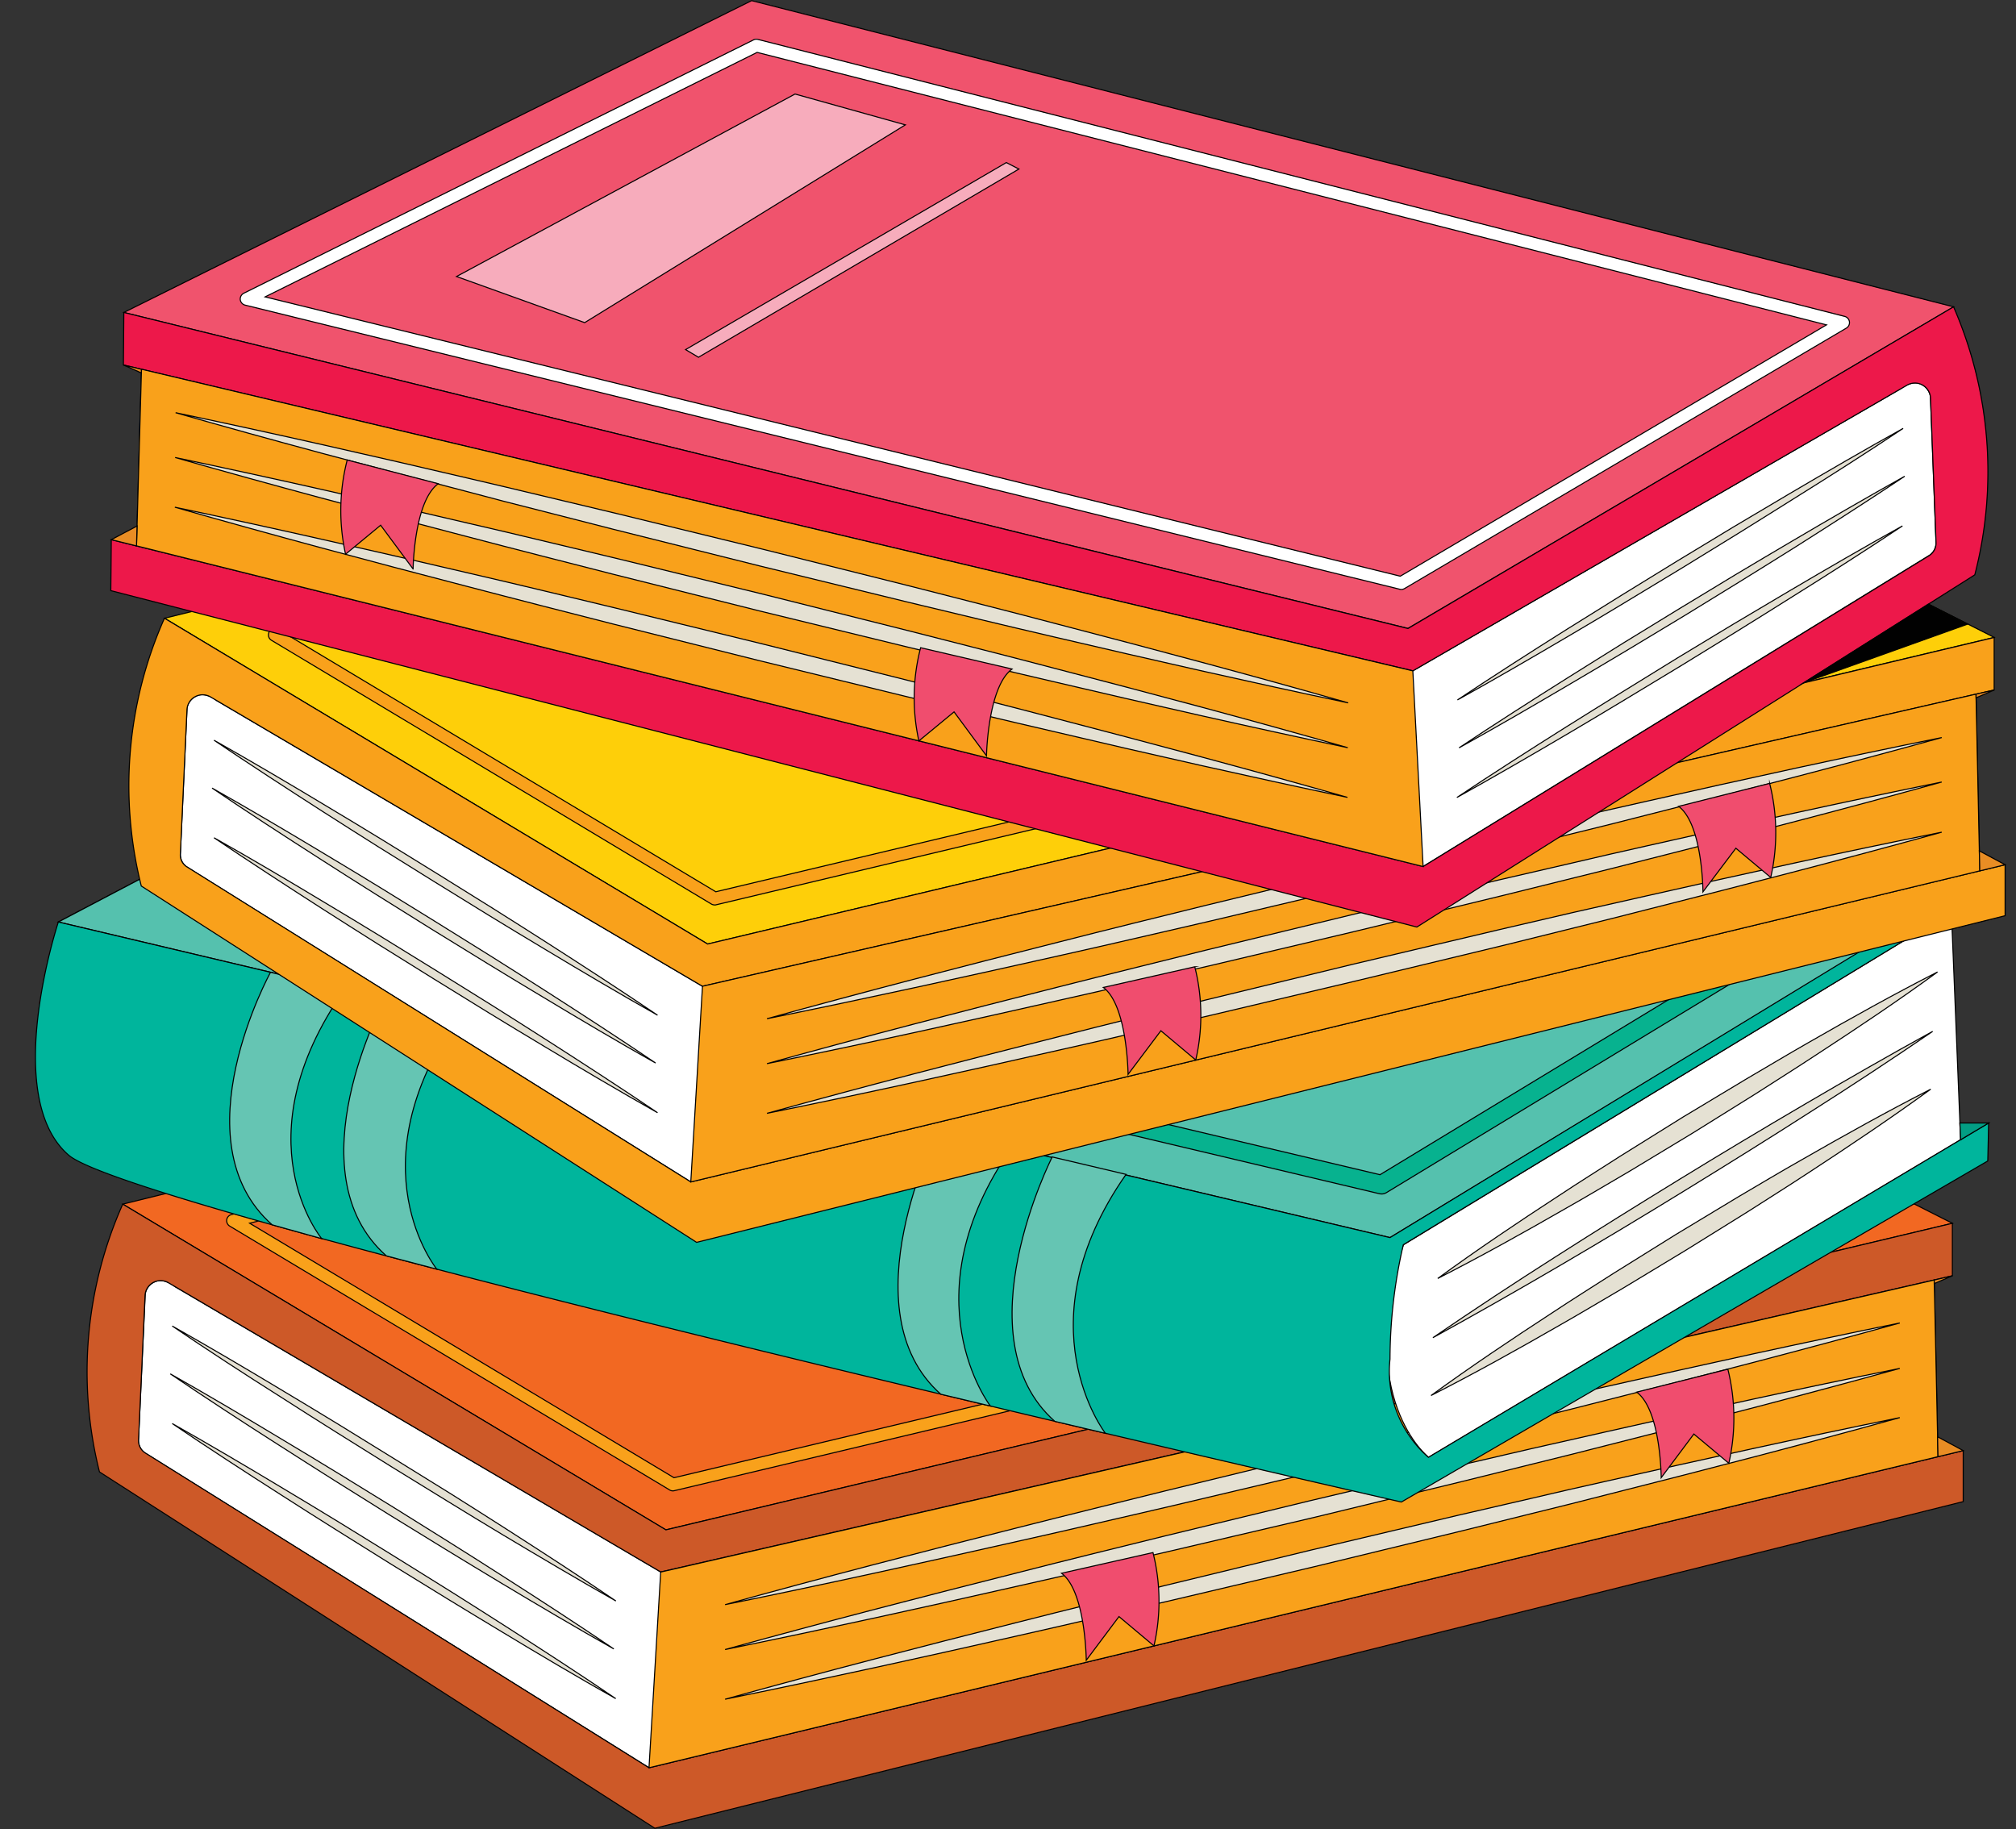 <svg xmlns="http://www.w3.org/2000/svg" xmlns:xlink="http://www.w3.org/1999/xlink" width="72.75" height="66" viewBox="0 0 72.75 66">
  <rect x="0" y="0" width="72.75" height="66" fill="#333333" stroke="none"/>
  <defs>
    <clipPath id="clip-path">
      <rect id="Rectangle_1849" data-name="Rectangle 1849" width="10" height="5"/>
    </clipPath>
    <clipPath id="clip-path-2">
      <path id="Path_5522" data-name="Path 5522" d="M1,1H9.281V4.84H1ZM1,1"/>
    </clipPath>
    <clipPath id="clip-path-3">
      <path id="Path_5524" data-name="Path 5524" d="M.879.762h8.4V4.84H.879Zm0,0"/>
    </clipPath>
    <clipPath id="clip-path-4">
      <rect id="Rectangle_1850" data-name="Rectangle 1850" width="60" height="21"/>
    </clipPath>
    <clipPath id="clip-path-5">
      <path id="Path_5528" data-name="Path 5528" d="M1,.16H59.68v20.4H1Zm0,0"/>
    </clipPath>
    <clipPath id="clip-path-6">
      <path id="Path_5530" data-name="Path 5530" d="M.879.16h58.8v20.4H.879Zm0,0"/>
    </clipPath>
    <clipPath id="clip-path-7">
      <path id="Path_5532" data-name="Path 5532" d="M4,47H72V70.422H4Zm0,0"/>
    </clipPath>
    <clipPath id="clip-path-8">
      <path id="Path_5534" data-name="Path 5534" d="M3,47H73V70.422H3Zm0,0"/>
    </clipPath>
    <clipPath id="clip-path-9">
      <rect id="Rectangle_1851" data-name="Rectangle 1851" width="48" height="19"/>
    </clipPath>
    <clipPath id="clip-path-10">
      <path id="Path_5536" data-name="Path 5536" d="M.238.4H47.281V18.641H.238Zm0,0"/>
    </clipPath>
    <clipPath id="clip-path-11">
      <rect id="Rectangle_1852" data-name="Rectangle 1852" width="61" height="21"/>
    </clipPath>
    <clipPath id="clip-path-12">
      <path id="Path_5552" data-name="Path 5552" d="M.68.6h60v20.16H.68Zm0,0"/>
    </clipPath>
    <clipPath id="clip-path-13">
      <path id="Path_5555" data-name="Path 5555" d="M1.1,36h72.75V60H1.1Zm0,0"/>
    </clipPath>
    <clipPath id="clip-path-14">
      <path id="Path_5558" data-name="Path 5558" d="M71,44h2.848v3H71Zm0,0"/>
    </clipPath>
    <clipPath id="clip-path-15">
      <path id="Path_5568" data-name="Path 5568" d="M7,28H73.848V48H7Zm0,0"/>
    </clipPath>
    <clipPath id="clip-path-16">
      <path id="Path_5570" data-name="Path 5570" d="M7,16H73.848V39H7Zm0,0"/>
    </clipPath>
    <clipPath id="clip-path-17">
      <path id="Path_5572" data-name="Path 5572" d="M6,15H73.848V40H6Zm0,0"/>
    </clipPath>
    <clipPath id="clip-path-19">
      <path id="Path_5574" data-name="Path 5574" d="M.559.039H59v20.4H.559Zm0,0"/>
    </clipPath>
    <clipPath id="clip-path-20">
      <path id="Path_5576" data-name="Path 5576" d="M.559.039H59.121v20.4H.559Zm0,0"/>
    </clipPath>
    <clipPath id="clip-path-21">
      <path id="Path_5578" data-name="Path 5578" d="M5,26H73.848V50H5Zm0,0"/>
    </clipPath>
    <clipPath id="clip-path-23">
      <path id="Path_5580" data-name="Path 5580" d="M1,.039H47.961V18.52H1Zm0,0"/>
    </clipPath>
    <clipPath id="clip-path-24">
      <path id="Path_5582" data-name="Path 5582" d="M.68.039H47.961V18.52H.68Zm0,0"/>
    </clipPath>
    <clipPath id="clip-path-25">
      <path id="Path_5584" data-name="Path 5584" d="M72,35h1.848v1H72Zm0,0"/>
    </clipPath>
    <clipPath id="clip-path-26">
      <path id="Path_5586" data-name="Path 5586" d="M71,34h2.848v3H71Zm0,0"/>
    </clipPath>
    <clipPath id="clip-path-27">
      <path id="Path_5588" data-name="Path 5588" d="M72,29h1.848v1H72Zm0,0"/>
    </clipPath>
    <clipPath id="clip-path-28">
      <path id="Path_5590" data-name="Path 5590" d="M71,28h2.848v3H71Zm0,0"/>
    </clipPath>
    <clipPath id="clip-path-29">
      <path id="Path_5603" data-name="Path 5603" d="M5,4.422H72V28H5Zm0,0"/>
    </clipPath>
    <clipPath id="clip-path-30">
      <path id="Path_5605" data-name="Path 5605" d="M5,4.422H73V28H5Zm0,0"/>
    </clipPath>
    <clipPath id="clip-path-32">
      <path id="Path_5607" data-name="Path 5607" d="M.359.52H59v20.4H.359Zm0,0"/>
    </clipPath>
    <clipPath id="clip-path-33">
      <path id="Path_5609" data-name="Path 5609" d="M.359.52h58.8v20.4H.359Zm0,0"/>
    </clipPath>
    <clipPath id="clip-path-34">
      <path id="Path_5612" data-name="Path 5612" d="M4,14H73.848V39H4Zm0,0"/>
    </clipPath>
    <clipPath id="clip-path-36">
      <path id="Path_5614" data-name="Path 5614" d="M1,.52H47.8V19H1Zm0,0"/>
    </clipPath>
    <clipPath id="clip-path-37">
      <path id="Path_5616" data-name="Path 5616" d="M.762.52H47.8V19H.762Zm0,0"/>
    </clipPath>
    <clipPath id="clip-path-38">
      <rect id="Rectangle_1857" data-name="Rectangle 1857" width="8" height="5"/>
    </clipPath>
    <clipPath id="clip-path-39">
      <path id="Path_5630" data-name="Path 5630" d="M1,1H7.48V4.281H1ZM1,1"/>
    </clipPath>
    <clipPath id="clip-path-40">
      <path id="Path_5632" data-name="Path 5632" d="M.762.922H7.48V4.281H.762Zm0,0"/>
    </clipPath>
  </defs>
  <g id="_2_learn" data-name="2 learn" transform="translate(-1.098 -4.422)">
    <g id="Group_4363" data-name="Group 4363">
      <g id="Group_4362" data-name="Group 4362" transform="translate(2 35)">
        <g id="Group_4361" data-name="Group 4361" clip-path="url(#clip-path)">
          <g id="Group_4359" data-name="Group 4359" clip-path="url(#clip-path-2)">
            <path id="Path_5521" data-name="Path 5521" d="M4.137,1.156,1.2,2.7,9.047,4.512Zm0,0" fill="#010101"/>
          </g>
          <g id="Group_4360" data-name="Group 4360" clip-path="url(#clip-path-3)">
            <path id="Path_5523" data-name="Path 5523" d="M6.24,36.807,3.307,38.346l7.844,1.816Zm0,0" transform="translate(-2.103 -35.655)" fill="none" stroke="#000" stroke-miterlimit="10" stroke-width="0.038"/>
          </g>
        </g>
      </g>
    </g>
    <path id="Path_5525" data-name="Path 5525" d="M71.136,57.64,71,51.262,25.043,61.8,7.506,51.5s-.383-.324-.711-.172a.586.586,0,0,0-.352.437L6.2,57a.564.564,0,0,0,.211.492L24.621,68.866Zm0,0" transform="translate(-0.103 -0.655)" fill="#fff" stroke="#000" stroke-miterlimit="10" stroke-width="0.038"/>
    <path id="Path_5526" data-name="Path 5526" d="M49.083,37.795,71.655,49.219,25.23,60.281,5.631,48.528Zm0,0" transform="translate(-0.103 -0.655)" fill="#f26822" stroke="#000" stroke-miterlimit="10" stroke-width="0.038"/>
    <g id="Group_4368" data-name="Group 4368">
      <g id="Group_4367" data-name="Group 4367" transform="translate(8 38)">
        <g id="Group_4366" data-name="Group 4366" clip-path="url(#clip-path-4)">
          <g id="Group_4364" data-name="Group 4364" clip-path="url(#clip-path-5)">
            <path id="Path_5527" data-name="Path 5527" d="M17.379,20.227a.229.229,0,0,1-.121-.035L1.387,10.672a.233.233,0,0,1-.109-.23.229.229,0,0,1,.176-.187L40.738.547a.255.255,0,0,1,.16.02l18.32,9.277a.229.229,0,0,1,.125.23.233.233,0,0,1-.176.2L17.434,20.219A.306.306,0,0,1,17.379,20.227ZM2.105,10.566,17.418,19.75,58.449,9.969,40.766,1.016Zm0,0" fill="#f9a11b"/>
          </g>
          <g id="Group_4365" data-name="Group 4365" clip-path="url(#clip-path-6)">
            <path id="Path_5529" data-name="Path 5529" d="M25.484,58.875a.229.229,0,0,1-.121-.035L9.491,49.321a.233.233,0,0,1-.109-.23.229.229,0,0,1,.176-.187L48.845,39.2a.255.255,0,0,1,.16.02l18.322,9.276a.229.229,0,0,1,.125.23.233.233,0,0,1-.176.2L25.539,58.867A.306.306,0,0,1,25.484,58.875ZM10.209,49.216,25.523,58.4l41.034-9.78L48.872,39.666Zm0,0" transform="translate(-8.103 -38.655)" fill="none" stroke="#000" stroke-miterlimit="10" stroke-width="0.038"/>
          </g>
        </g>
      </g>
    </g>
    <g id="Group_4369" data-name="Group 4369" clip-path="url(#clip-path-7)">
      <path id="Path_5531" data-name="Path 5531" d="M71.938,56.773v1.84L24.727,70.4,4.688,57.543a14.851,14.851,0,0,1,.84-9.664l19.6,11.754L71.547,48.57v1.895L24.938,61.156,7.184,50.719a.562.562,0,0,0-.852.457l-.238,5.219a.524.524,0,0,0,.246.465L24.516,68.219Zm0,0" fill="#cd5928"/>
    </g>
    <g id="Group_4370" data-name="Group 4370" clip-path="url(#clip-path-8)">
      <path id="Path_5533" data-name="Path 5533" d="M72.046,57.422v1.84L24.832,71.049,4.791,58.191a14.847,14.847,0,0,1,.84-9.663l19.6,11.753L71.655,49.219v1.894L25.043,61.8,7.287,51.368a.563.563,0,0,0-.852.457L6.2,57.043a.524.524,0,0,0,.246.465L24.621,68.866Zm0,0" transform="translate(-0.103 -0.655)" fill="none" stroke="#000" stroke-miterlimit="10" stroke-width="0.038"/>
    </g>
    <g id="Group_4374" data-name="Group 4374">
      <g id="Group_4373" data-name="Group 4373" transform="translate(24 50)">
        <g id="Group_4372" data-name="Group 4372" clip-path="url(#clip-path-9)">
          <g id="Group_4371" data-name="Group 4371" clip-path="url(#clip-path-10)">
            <path id="Path_5535" data-name="Path 5535" d="M24.621,68.866l.422-7.062L71,51.266l.137,6.374Zm0,0" transform="translate(-24.103 -50.655)" fill="#f9a11b" stroke="#000" stroke-miterlimit="10" stroke-width="0.038"/>
          </g>
        </g>
      </g>
    </g>
    <path id="Path_5537" data-name="Path 5537" d="M72.046,57.422l-.926-.5.016.719Zm0,0" transform="translate(-0.103 -0.655)" fill="#e98d24" stroke="#000" stroke-miterlimit="10" stroke-width="0.038"/>
    <path id="Path_5538" data-name="Path 5538" d="M71.655,51.114,71,51.395l0-.129Zm0,0" transform="translate(-0.103 -0.655)" fill="#e98d24" stroke="#000" stroke-miterlimit="10" stroke-width="0.038"/>
    <path id="Path_5539" data-name="Path 5539" d="M47.493,41.158l12.165,6.675-4.641,1.629L43.5,42.24Zm0,0" transform="translate(-0.103 -0.655)" fill="#fce586" stroke="#000" stroke-miterlimit="10" stroke-width="0.038"/>
    <path id="Path_5540" data-name="Path 5540" d="M39.848,43.576l11.524,6.835-.465.273L39.391,43.8Zm0,0" transform="translate(-0.103 -0.655)" fill="#fce586" stroke="#000" stroke-miterlimit="10" stroke-width="0.038"/>
    <path id="Path_5541" data-name="Path 5541" d="M7.416,52.926c1.367.773,2.719,1.57,4.063,2.379.676.4,1.344.812,2.016,1.219l2,1.234L17.5,59c.664.422,1.328.836,1.988,1.262,1.32.848,2.637,1.7,3.938,2.586-1.367-.773-2.719-1.574-4.067-2.379-.672-.4-1.34-.812-2.012-1.223l-2-1.23-2-1.25c-.664-.418-1.328-.836-1.988-1.262C10.03,54.664,8.717,53.809,7.416,52.926Zm0,0" transform="translate(-0.103 -0.655)" fill="#e5e1d3" stroke="#000" stroke-miterlimit="10" stroke-width="0.038"/>
    <path id="Path_5542" data-name="Path 5542" d="M7.346,54.652c1.367.773,2.719,1.574,4.063,2.383.676.4,1.344.812,2.016,1.219l2,1.23,2,1.25c.664.418,1.328.836,1.988,1.262,1.32.844,2.637,1.7,3.938,2.582-1.367-.773-2.719-1.57-4.067-2.379-.672-.4-1.34-.812-2.012-1.219l-2.008-1.234L13.272,58.5c-.664-.422-1.328-.84-1.988-1.265C9.959,56.39,8.647,55.535,7.346,54.652Zm0,0" transform="translate(-0.103 -0.655)" fill="#e5e1d3" stroke="#000" stroke-miterlimit="10" stroke-width="0.038"/>
    <path id="Path_5543" data-name="Path 5543" d="M7.416,56.445c1.367.773,2.719,1.57,4.063,2.379.676.4,1.344.812,2.016,1.219l2,1.234,2,1.246c.664.422,1.328.836,1.988,1.262,1.32.848,2.637,1.7,3.938,2.586C22.054,65.6,20.7,64.8,19.355,63.987c-.672-.4-1.34-.812-2.012-1.219l-2-1.23-2-1.25c-.664-.418-1.328-.836-1.988-1.262C10.03,58.179,8.717,57.328,7.416,56.445Zm0,0" transform="translate(-0.103 -0.655)" fill="#e5e1d3" stroke="#000" stroke-miterlimit="10" stroke-width="0.038"/>
    <path id="Path_5544" data-name="Path 5544" d="M27.367,62.98c3.5-.973,7.02-1.883,10.544-2.773,1.762-.449,3.524-.879,5.289-1.32L48.493,57.6l5.3-1.254,2.656-.613,1.328-.309,1.328-.3c3.543-.8,7.09-1.586,10.653-2.308-3.5.973-7.02,1.883-10.54,2.773l-1.32.336-1.324.328-2.645.656L48.638,58.2l-5.305,1.254c-1.77.406-3.535.824-5.309,1.219C34.481,61.472,30.93,62.257,27.367,62.98Zm0,0" transform="translate(-0.103 -0.655)" fill="#e5e1d3" stroke="#000" stroke-miterlimit="10" stroke-width="0.038"/>
    <path id="Path_5545" data-name="Path 5545" d="M27.367,64.6c3.5-.969,7.02-1.879,10.544-2.769,1.762-.453,3.524-.883,5.289-1.32l5.293-1.285,5.3-1.254,2.656-.617,1.328-.3,1.328-.3c3.543-.8,7.09-1.586,10.653-2.3-3.5.969-7.02,1.879-10.54,2.769l-1.32.336-1.324.328-2.645.656-5.293,1.285L43.333,61.07c-1.77.406-3.535.824-5.309,1.219C34.481,63.093,30.93,63.874,27.367,64.6Zm0,0" transform="translate(-0.103 -0.655)" fill="#e5e1d3" stroke="#000" stroke-miterlimit="10" stroke-width="0.038"/>
    <path id="Path_5546" data-name="Path 5546" d="M27.367,66.393c3.5-.973,7.02-1.883,10.544-2.773,1.762-.449,3.524-.879,5.289-1.32l5.293-1.285,5.3-1.254,2.656-.613,1.328-.309,1.328-.3c3.543-.8,7.09-1.586,10.653-2.308-3.5.973-7.02,1.883-10.54,2.773l-1.32.336-1.324.328-2.645.656-5.293,1.285-5.305,1.25c-1.77.41-3.535.824-5.309,1.223C34.481,64.886,30.93,65.667,27.367,66.393Zm0,0" transform="translate(-0.103 -0.655)" fill="#e5e1d3" stroke="#000" stroke-miterlimit="10" stroke-width="0.038"/>
    <path id="Path_5547" data-name="Path 5547" d="M60.264,55.312l3.289-.828a7.334,7.334,0,0,1,.035,3.394l-1.262-1.055L61.147,58.4S61.139,55.965,60.264,55.312Zm0,0" transform="translate(-0.103 -0.655)" fill="#f04d6e" stroke="#000" stroke-miterlimit="10" stroke-width="0.038"/>
    <path id="Path_5548" data-name="Path 5548" d="M39.508,61.847l3.3-.746a7.2,7.2,0,0,1,.035,3.367l-1.262-1.058L40.4,64.987S40.38,62.5,39.508,61.847Zm0,0" transform="translate(-0.103 -0.655)" fill="#f04d6e" stroke="#000" stroke-miterlimit="10" stroke-width="0.038"/>
    <path id="Path_5549" data-name="Path 5549" d="M71.62,37.979l.332,8.226-19.2,11.46s-2.688-2.113-.906-7.671Zm0,0" transform="translate(-0.103 -0.655)" fill="#fff" stroke="#000" stroke-miterlimit="10" stroke-width="0.038"/>
    <path id="Path_5550" data-name="Path 5550" d="M71.815,37.322,51.361,49.735,3.307,38.346,24.789,27.062Zm0,0" transform="translate(-0.103 -0.655)" fill="#55c1ae" stroke="#000" stroke-miterlimit="10" stroke-width="0.038"/>
    <g id="Group_4378" data-name="Group 4378">
      <g id="Group_4377" data-name="Group 4377" transform="translate(7 27)">
        <g id="Group_4376" data-name="Group 4376" clip-path="url(#clip-path-11)">
          <g id="Group_4375" data-name="Group 4375" clip-path="url(#clip-path-12)">
            <path id="Path_5551" data-name="Path 5551" d="M51.06,48.161a.481.481,0,0,1-.078-.008L8.3,38.033a.332.332,0,0,1-.078-.621L24.89,28.652a.353.353,0,0,1,.227-.031l42.015,9.167a.338.338,0,0,1,.258.273.332.332,0,0,1-.156.34l-16,9.71A.327.327,0,0,1,51.06,48.161ZM9.323,37.588,51,47.466l15.165-9.2L25.093,29.3Zm0,0" transform="translate(-7.103 -27.655)" fill="#07b28f" stroke="#000" stroke-miterlimit="10" stroke-width="0.038"/>
          </g>
        </g>
      </g>
    </g>
    <path id="Path_5553" data-name="Path 5553" d="M3.2,37.7s-2.09,6.3.375,8.418S51.664,58.629,51.664,58.629L72.824,46.32l.031-1.371L52.641,57.016a4.119,4.119,0,0,1-1.387-3.543,18.542,18.542,0,0,1,.48-4.129L71.512,37.328l.148-.668L51.254,49.086Zm0,0" fill="#00b59c"/>
    <g id="Group_4379" data-name="Group 4379" clip-path="url(#clip-path-13)">
      <path id="Path_5554" data-name="Path 5554" d="M3.307,38.346s-2.09,6.3.375,8.417S51.771,59.277,51.771,59.277L72.933,46.97l.031-1.371L52.748,57.664a4.118,4.118,0,0,1-1.387-3.543,18.536,18.536,0,0,1,.48-4.128L71.62,37.979l.148-.668L51.361,49.735Zm0,0" transform="translate(-0.103 -0.655)" fill="none" stroke="#000" stroke-miterlimit="10" stroke-width="0.038"/>
    </g>
    <path id="Path_5556" data-name="Path 5556" d="M72.855,44.949H71.816l.027.605Zm0,0" fill="#039e84"/>
    <g id="Group_4380" data-name="Group 4380" clip-path="url(#clip-path-14)">
      <path id="Path_5557" data-name="Path 5557" d="M72.964,45.6H71.925l.027.605Zm0,0" transform="translate(-0.103 -0.655)" fill="none" stroke="#000" stroke-miterlimit="10" stroke-width="0.038"/>
    </g>
    <path id="Path_5559" data-name="Path 5559" d="M10.963,40.162s-3.356,6.093.059,9.112l1.789.5s-2.977-3.562.813-8.976Zm0,0" transform="translate(-0.103 -0.655)" fill="#65c5b3" stroke="#000" stroke-miterlimit="10" stroke-width="0.038"/>
    <path id="Path_5560" data-name="Path 5560" d="M15.081,41.138s-3.356,6.238.063,9.257l1.82.48s-3.012-3.695.781-9.108Zm0,0" transform="translate(-0.103 -0.655)" fill="#65c5b3" stroke="#000" stroke-miterlimit="10" stroke-width="0.038"/>
    <path id="Path_5561" data-name="Path 5561" d="M35.051,45.849s-3.313,6.519.1,9.538l1.789.426s-3.02-3.918.773-9.331Zm0,0" transform="translate(-0.103 -0.655)" fill="#65c5b3" stroke="#000" stroke-miterlimit="10" stroke-width="0.038"/>
    <path id="Path_5562" data-name="Path 5562" d="M39.172,46.825s-3.321,6.523.094,9.542l1.824.43s-3.047-3.929.746-9.343Zm0,0" transform="translate(-0.103 -0.655)" fill="#65c5b3" stroke="#000" stroke-miterlimit="10" stroke-width="0.038"/>
    <path id="Path_5563" data-name="Path 5563" d="M71.12,40.15c-1.43,1.043-2.895,2.023-4.375,2.988-.734.484-1.481.953-2.223,1.43l-2.246,1.4-2.262,1.367c-.762.441-1.516.9-2.285,1.332-1.527.879-3.071,1.738-4.645,2.543,1.43-1.043,2.895-2.027,4.371-2.988.734-.488,1.484-.953,2.223-1.43l2.246-1.4,2.266-1.363c.762-.445,1.516-.9,2.281-1.336C68,41.814,69.542,40.955,71.12,40.15Zm0,0" transform="translate(-0.103 -0.655)" fill="#e5e1d3" stroke="#000" stroke-miterlimit="10" stroke-width="0.038"/>
    <path id="Path_5564" data-name="Path 5564" d="M70.874,44.38c-1.43,1.039-2.895,2.023-4.371,2.988-.734.484-1.484.953-2.227,1.43l-2.242,1.394-2.262,1.367c-.762.445-1.516.9-2.285,1.336-1.527.879-3.071,1.738-4.645,2.539,1.43-1.039,2.895-2.023,4.371-2.984.734-.488,1.481-.953,2.223-1.43l2.246-1.4,2.266-1.367c.758-.445,1.516-.9,2.281-1.332C67.756,46.044,69.3,45.185,70.874,44.38Zm0,0" transform="translate(-0.103 -0.655)" fill="#e5e1d3" stroke="#000" stroke-miterlimit="10" stroke-width="0.038"/>
    <path id="Path_5565" data-name="Path 5565" d="M70.944,42.294q-2.186,1.494-4.418,2.91c-1.484.953-2.981,1.883-4.485,2.808s-3.012,1.832-4.532,2.722-3.055,1.765-4.6,2.613q2.186-1.494,4.418-2.914c1.484-.949,2.981-1.879,4.481-2.8s3.016-1.828,4.535-2.718S69.4,43.142,70.944,42.294Zm0,0" transform="translate(-0.103 -0.655)" fill="#e5e1d3" stroke="#000" stroke-miterlimit="10" stroke-width="0.038"/>
    <path id="Path_5566" data-name="Path 5566" d="M72.535,35.852,72.4,29.473,26.445,40.016,8.91,29.7s-.383-.32-.707-.168a.585.585,0,0,0-.355.438l-.242,5.234a.555.555,0,0,0,.211.488c.246.156,18.207,11.383,18.207,11.383Zm0,0" fill="#fff"/>
    <g id="Group_4381" data-name="Group 4381" clip-path="url(#clip-path-15)">
      <path id="Path_5567" data-name="Path 5567" d="M72.643,36.5l-.137-6.378L26.55,40.666,9.014,30.354s-.383-.32-.707-.168a.585.585,0,0,0-.355.437l-.242,5.234a.555.555,0,0,0,.211.488c.246.156,18.208,11.381,18.208,11.381Zm0,0" transform="translate(-0.103 -0.655)" fill="none" stroke="#000" stroke-miterlimit="10" stroke-width="0.038"/>
    </g>
    <g id="Group_4382" data-name="Group 4382" clip-path="url(#clip-path-16)">
      <path id="Path_5569" data-name="Path 5569" d="M50.488,16,73.055,27.426,26.633,38.492,7.035,26.734Zm0,0" fill="#fecf09"/>
    </g>
    <g id="Group_4383" data-name="Group 4383" clip-path="url(#clip-path-17)">
      <path id="Path_5571" data-name="Path 5571" d="M50.6,16.657,73.163,28.077,26.738,39.142,7.139,27.386Zm0,0" transform="translate(-0.103 -0.655)" fill="none" stroke="#000" stroke-miterlimit="10" stroke-width="0.038"/>
    </g>
    <g id="Group_4388" data-name="Group 4388">
      <g id="Group_4387" data-name="Group 4387" transform="translate(10 17)">
        <g id="Group_4386" data-name="Group 4386" clip-path="url(#clip-path-4)">
          <g id="Group_4384" data-name="Group 4384" clip-path="url(#clip-path-19)">
            <path id="Path_5573" data-name="Path 5573" d="M16.887,20.082a.25.25,0,0,1-.117-.031L.9,10.531a.223.223,0,0,1-.109-.23.23.23,0,0,1,.172-.191L40.246.406a.228.228,0,0,1,.16.02L58.727,9.7a.228.228,0,0,1,.125.234.219.219,0,0,1-.176.2L16.941,20.074A.133.133,0,0,1,16.887,20.082ZM1.613,10.422l15.313,9.184L57.961,9.828,40.273.875Zm0,0" fill="#f9a11b"/>
          </g>
          <g id="Group_4385" data-name="Group 4385" clip-path="url(#clip-path-20)">
            <path id="Path_5575" data-name="Path 5575" d="M26.992,37.732a.25.25,0,0,1-.117-.031L11,28.183a.223.223,0,0,1-.109-.23.23.23,0,0,1,.172-.191l39.288-9.7a.228.228,0,0,1,.16.02l18.322,9.272a.228.228,0,0,1,.125.234.219.219,0,0,1-.176.2L27.047,37.725A.133.133,0,0,1,26.992,37.732ZM11.717,28.073l15.314,9.183L68.069,27.48,50.38,18.528Zm0,0" transform="translate(-10.103 -17.655)" fill="none" stroke="#000" stroke-miterlimit="10" stroke-width="0.038"/>
          </g>
        </g>
      </g>
    </g>
    <g id="Group_4389" data-name="Group 4389" clip-path="url(#clip-path-21)">
      <path id="Path_5577" data-name="Path 5577" d="M73.558,36.28v1.84L26.339,49.907,6.3,37.049a14.861,14.861,0,0,1,.836-9.663l19.6,11.756L73.163,28.081v1.894L26.55,40.666,8.8,30.226a.566.566,0,0,0-.852.461L7.709,35.9a.5.5,0,0,0,.242.461L26.129,47.727Zm0,0" transform="translate(-0.103 -0.655)" fill="#f9a11b" stroke="#000" stroke-miterlimit="10" stroke-width="0.038"/>
    </g>
    <g id="Group_4394" data-name="Group 4394">
      <g id="Group_4393" data-name="Group 4393" transform="translate(25 29)">
        <g id="Group_4392" data-name="Group 4392" clip-path="url(#clip-path-9)">
          <g id="Group_4390" data-name="Group 4390" clip-path="url(#clip-path-23)">
            <path id="Path_5579" data-name="Path 5579" d="M1.023,18.078l.422-7.062L47.4.473l.137,6.379Zm0,0" fill="#f9a11b"/>
          </g>
          <g id="Group_4391" data-name="Group 4391" clip-path="url(#clip-path-24)">
            <path id="Path_5581" data-name="Path 5581" d="M26.129,47.727l.422-7.062L72.507,30.124l.137,6.378Zm0,0" transform="translate(-25.103 -29.655)" fill="none" stroke="#000" stroke-miterlimit="10" stroke-width="0.038"/>
          </g>
        </g>
      </g>
    </g>
    <g id="Group_4395" data-name="Group 4395" clip-path="url(#clip-path-25)">
      <path id="Path_5583" data-name="Path 5583" d="M73.449,35.629l-.93-.5.016.723Zm0,0" fill="#e98d24"/>
    </g>
    <g id="Group_4396" data-name="Group 4396" clip-path="url(#clip-path-26)">
      <path id="Path_5585" data-name="Path 5585" d="M73.558,36.28l-.93-.5.016.723Zm0,0" transform="translate(-0.103 -0.655)" fill="none" stroke="#000" stroke-miterlimit="10" stroke-width="0.038"/>
    </g>
    <g id="Group_4397" data-name="Group 4397" clip-path="url(#clip-path-27)">
      <path id="Path_5587" data-name="Path 5587" d="M73.055,29.324l-.652.281,0-.133Zm0,0" fill="#e98d24"/>
    </g>
    <g id="Group_4398" data-name="Group 4398" clip-path="url(#clip-path-28)">
      <path id="Path_5589" data-name="Path 5589" d="M73.163,29.976l-.652.281,0-.133Zm0,0" transform="translate(-0.103 -0.655)" fill="none" stroke="#000" stroke-miterlimit="10" stroke-width="0.038"/>
    </g>
    <path id="Path_5591" data-name="Path 5591" d="M49,20.02,61.17,26.695l-4.645,1.629L45.013,21.1Zm0,0" transform="translate(-0.103 -0.655)" fill="#fce586" stroke="#000" stroke-miterlimit="10" stroke-width="0.038"/>
    <path id="Path_5592" data-name="Path 5592" d="M41.356,22.433,52.88,29.269l-.465.273L40.9,22.664Zm0,0" transform="translate(-0.103 -0.655)" fill="#fce586" stroke="#000" stroke-miterlimit="10" stroke-width="0.038"/>
    <path id="Path_5593" data-name="Path 5593" d="M8.924,31.788c1.367.773,2.719,1.57,4.063,2.379.676.4,1.344.812,2.016,1.219l2,1.234,2,1.246c.664.422,1.328.836,1.988,1.262,1.32.848,2.637,1.7,3.938,2.582-1.367-.773-2.719-1.57-4.063-2.379-.676-.4-1.344-.812-2.016-1.219l-2-1.234-2-1.246c-.664-.422-1.328-.836-1.988-1.262C11.542,33.522,10.225,32.667,8.924,31.788Zm0,0" transform="translate(-0.103 -0.655)" fill="#e5e1d3" stroke="#000" stroke-miterlimit="10" stroke-width="0.038"/>
    <path id="Path_5594" data-name="Path 5594" d="M8.854,33.514c1.367.773,2.719,1.57,4.063,2.379.676.4,1.344.812,2.016,1.219l2,1.234,2,1.246c.664.422,1.328.836,1.988,1.262,1.32.848,2.637,1.7,3.938,2.582-1.367-.769-2.719-1.57-4.063-2.379-.676-.4-1.344-.812-2.016-1.219l-2-1.23-2-1.25c-.664-.418-1.328-.836-1.988-1.262C11.471,35.248,10.155,34.4,8.854,33.514Zm0,0" transform="translate(-0.103 -0.655)" fill="#e5e1d3" stroke="#000" stroke-miterlimit="10" stroke-width="0.038"/>
    <path id="Path_5595" data-name="Path 5595" d="M8.924,35.307c1.367.769,2.719,1.57,4.063,2.379.676.4,1.344.812,2.016,1.219l2,1.234,2,1.246c.664.422,1.328.836,1.988,1.262,1.32.848,2.637,1.7,3.938,2.582-1.367-.773-2.719-1.57-4.063-2.379-.676-.4-1.344-.812-2.016-1.219l-2-1.234-2-1.246c-.664-.422-1.328-.836-1.988-1.262C11.542,37.041,10.225,36.186,8.924,35.307Zm0,0" transform="translate(-0.103 -0.655)" fill="#e5e1d3" stroke="#000" stroke-miterlimit="10" stroke-width="0.038"/>
    <path id="Path_5596" data-name="Path 5596" d="M28.879,41.837c3.5-.969,7.02-1.879,10.54-2.769,1.762-.453,3.528-.883,5.289-1.32L50,36.463l5.305-1.254,2.653-.617,1.328-.3,1.328-.3c3.543-.8,7.094-1.582,10.657-2.3-3.5.969-7.024,1.879-10.544,2.769l-1.32.336-1.324.328-2.645.656-5.293,1.285-5.3,1.254c-1.774.406-3.539.824-5.313,1.219C35.989,40.334,32.441,41.115,28.879,41.837Zm0,0" transform="translate(-0.103 -0.655)" fill="#e5e1d3" stroke="#000" stroke-miterlimit="10" stroke-width="0.038"/>
    <path id="Path_5597" data-name="Path 5597" d="M28.879,43.458c3.5-.973,7.02-1.883,10.54-2.773,1.762-.449,3.528-.879,5.289-1.32L50,38.08l5.305-1.254,2.653-.613,1.328-.309,1.328-.3c3.543-.8,7.094-1.586,10.657-2.308-3.5.973-7.024,1.883-10.544,2.773l-1.32.336-1.324.328-2.645.656-5.293,1.285-5.3,1.254c-1.774.406-3.539.824-5.313,1.219C35.989,41.951,32.441,42.736,28.879,43.458Zm0,0" transform="translate(-0.103 -0.655)" fill="#e5e1d3" stroke="#000" stroke-miterlimit="10" stroke-width="0.038"/>
    <path id="Path_5598" data-name="Path 5598" d="M28.879,45.251c3.5-.969,7.02-1.879,10.54-2.769,1.762-.453,3.528-.883,5.289-1.32L50,39.877l5.305-1.254,2.653-.617,1.328-.3,1.328-.3c3.543-.8,7.094-1.586,10.657-2.3-3.5.969-7.024,1.879-10.544,2.769l-1.32.336-1.324.328-2.645.656L50.146,40.47l-5.3,1.254c-1.774.406-3.539.824-5.313,1.219C35.989,43.747,32.441,44.529,28.879,45.251Zm0,0" transform="translate(-0.103 -0.655)" fill="#e5e1d3" stroke="#000" stroke-miterlimit="10" stroke-width="0.038"/>
    <path id="Path_5599" data-name="Path 5599" d="M61.776,34.174l3.285-.828A7.276,7.276,0,0,1,65.1,36.74l-1.258-1.055L62.654,37.26S62.647,34.823,61.776,34.174Zm0,0" transform="translate(-0.103 -0.655)" fill="#f04d6e" stroke="#000" stroke-miterlimit="10" stroke-width="0.038"/>
    <path id="Path_5600" data-name="Path 5600" d="M41.016,40.709l3.3-.746a7.127,7.127,0,0,1,.035,3.363l-1.258-1.055-1.184,1.574S41.887,41.357,41.016,40.709Zm0,0" transform="translate(-0.103 -0.655)" fill="#f04d6e" stroke="#000" stroke-miterlimit="10" stroke-width="0.038"/>
    <path id="Path_5601" data-name="Path 5601" d="M6.127,24.777l.18-6.374L52.185,29.284,69.8,19.1s.383-.316.711-.164a.6.6,0,0,1,.352.441l.2,5.234a.555.555,0,0,1-.211.488c-.246.152-18.294,11.245-18.294,11.245Zm0,0" transform="translate(-0.103 -0.655)" fill="#fff" stroke="#000" stroke-miterlimit="10" stroke-width="0.038"/>
    <g id="Group_4399" data-name="Group 4399" clip-path="url(#clip-path-29)">
      <path id="Path_5602" data-name="Path 5602" d="M28.219,4.441,5.566,15.7,51.9,27.105,71.59,15.5Zm0,0" fill="#f0536d"/>
    </g>
    <g id="Group_4400" data-name="Group 4400" clip-path="url(#clip-path-30)">
      <path id="Path_5604" data-name="Path 5604" d="M28.324,5.1,5.67,16.352l46.339,11.4L71.7,16.149Zm0,0" transform="translate(-0.103 -0.655)" fill="none" stroke="#000" stroke-miterlimit="10" stroke-width="0.038"/>
    </g>
    <g id="Group_4405" data-name="Group 4405">
      <g id="Group_4404" data-name="Group 4404" transform="translate(9 5)">
        <g id="Group_4403" data-name="Group 4403" clip-path="url(#clip-path-4)">
          <g id="Group_4401" data-name="Group 4401" clip-path="url(#clip-path-32)">
            <path id="Path_5606" data-name="Path 5606" d="M42.66,20.7a.239.239,0,0,0,.117-.031l15.945-9.4a.231.231,0,0,0-.062-.422L19.449.848a.227.227,0,0,0-.16.016L.9,10a.238.238,0,0,0-.129.23.233.233,0,0,0,.176.2l41.66,10.254A.264.264,0,0,0,42.66,20.7ZM58,11.148l-15.379,9.07L1.664,10.137,19.418,1.313Zm0,0" fill="#fff"/>
          </g>
          <g id="Group_4402" data-name="Group 4402" clip-path="url(#clip-path-33)">
            <path id="Path_5608" data-name="Path 5608" d="M51.767,26.347a.239.239,0,0,0,.117-.031l15.946-9.4a.231.231,0,0,0-.062-.422L28.554,6.5a.227.227,0,0,0-.16.016L10,15.657a.238.238,0,0,0-.129.23.233.233,0,0,0,.176.2L51.712,26.339A.264.264,0,0,0,51.767,26.347ZM67.112,16.8l-15.38,9.069L10.768,15.79,28.523,6.967Zm0,0" transform="translate(-9.103 -5.655)" fill="none" stroke="#000" stroke-miterlimit="10" stroke-width="0.038"/>
          </g>
        </g>
      </g>
    </g>
    <path id="Path_5610" data-name="Path 5610" d="M5.113,23.9,5.1,25.738,52.223,37.879,72.355,25.168A14.884,14.884,0,0,0,71.59,15.5L51.9,27.105,5.566,15.7l-.016,1.895L52.078,28.633,69.91,18.324a.563.563,0,0,1,.848.465l.2,5.219a.533.533,0,0,1-.246.465L52.449,35.7Zm0,0" fill="#ed184a"/>
    <g id="Group_4406" data-name="Group 4406" clip-path="url(#clip-path-34)">
      <path id="Path_5611" data-name="Path 5611" d="M5.217,24.55,5.2,26.39,52.33,38.529,72.464,25.82a14.88,14.88,0,0,0-.766-9.671L52.009,27.757,5.67,16.352l-.016,1.894L52.185,29.284,70.018,18.977a.563.563,0,0,1,.848.465l.2,5.218a.533.533,0,0,1-.246.465L52.556,36.346Zm0,0" transform="translate(-0.103 -0.655)" fill="none" stroke="#000" stroke-miterlimit="10" stroke-width="0.038"/>
    </g>
    <g id="Group_4411" data-name="Group 4411">
      <g id="Group_4410" data-name="Group 4410" transform="translate(5 17)">
        <g id="Group_4409" data-name="Group 4409" clip-path="url(#clip-path-9)">
          <g id="Group_4407" data-name="Group 4407" clip-path="url(#clip-path-36)">
            <path id="Path_5613" data-name="Path 5613" d="M47.449,18.7l-.371-7.063L1.2.75l-.18,6.375Zm0,0" fill="#f9a11b"/>
          </g>
          <g id="Group_4408" data-name="Group 4408" clip-path="url(#clip-path-37)">
            <path id="Path_5615" data-name="Path 5615" d="M52.556,36.346l-.371-7.062L6.307,18.4l-.18,6.374Zm0,0" transform="translate(-5.103 -17.655)" fill="none" stroke="#000" stroke-miterlimit="10" stroke-width="0.038"/>
          </g>
        </g>
      </g>
    </g>
    <path id="Path_5617" data-name="Path 5617" d="M5.217,24.55l.93-.492-.02.719Zm0,0" transform="translate(-0.103 -0.655)" fill="#e98d24" stroke="#000" stroke-miterlimit="10" stroke-width="0.038"/>
    <path id="Path_5618" data-name="Path 5618" d="M5.654,18.246l.648.289,0-.133Zm0,0" transform="translate(-0.103 -0.655)" fill="#e98d24" stroke="#000" stroke-miterlimit="10" stroke-width="0.038"/>
    <path id="Path_5619" data-name="Path 5619" d="M29.891,8.47,17.675,15.055,22.3,16.719,33.871,9.583Zm0,0" transform="translate(-0.103 -0.655)" fill="#f7acbc" stroke="#000" stroke-miterlimit="10" stroke-width="0.038"/>
    <path id="Path_5620" data-name="Path 5620" d="M37.516,10.943,25.941,17.692l.465.277,11.563-6.792Zm0,0" transform="translate(-0.103 -0.655)" fill="#f7acbc" stroke="#000" stroke-miterlimit="10" stroke-width="0.038"/>
    <path id="Path_5621" data-name="Path 5621" d="M69.878,20.535c-1.371.762-2.731,1.551-4.082,2.347-.676.4-1.348.8-2.024,1.2L61.76,25.3l-2.008,1.234c-.664.414-1.332.828-2,1.246-1.328.836-2.649,1.683-3.957,2.554,1.375-.762,2.731-1.551,4.082-2.347.68-.4,1.352-.8,2.024-1.207l2.016-1.219,2-1.23c.664-.418,1.336-.828,2-1.25C67.249,22.25,68.573,21.406,69.878,20.535Zm0,0" transform="translate(-0.103 -0.655)" fill="#e5e1d3" stroke="#000" stroke-miterlimit="10" stroke-width="0.038"/>
    <path id="Path_5622" data-name="Path 5622" d="M69.936,22.262c-1.371.766-2.731,1.555-4.082,2.351-.676.394-1.348.8-2.024,1.2l-2.012,1.219-2.008,1.23c-.664.418-1.332.828-2,1.25-1.328.836-2.649,1.679-3.957,2.55,1.375-.762,2.731-1.551,4.082-2.347.676-.394,1.348-.8,2.024-1.2L61.975,27.3l2.008-1.234c.664-.414,1.332-.824,2-1.246C67.307,23.98,68.631,23.133,69.936,22.262Zm0,0" transform="translate(-0.103 -0.655)" fill="#e5e1d3" stroke="#000" stroke-miterlimit="10" stroke-width="0.038"/>
    <path id="Path_5623" data-name="Path 5623" d="M69.854,24.054c-1.375.762-2.731,1.551-4.082,2.347-.68.4-1.352.8-2.024,1.2l-2.016,1.219-2,1.234c-.668.414-1.336.828-2,1.246-1.328.836-2.653,1.683-3.957,2.554,1.371-.762,2.731-1.551,4.082-2.347.676-.4,1.348-.8,2.02-1.207l2.016-1.219,2-1.23c.668-.418,1.336-.828,2-1.25C67.225,25.769,68.545,24.925,69.854,24.054Zm0,0" transform="translate(-0.103 -0.655)" fill="#e5e1d3" stroke="#000" stroke-miterlimit="10" stroke-width="0.038"/>
    <path id="Path_5624" data-name="Path 5624" d="M49.853,30.44c-3.5-1-7.008-1.933-10.524-2.851-1.754-.465-3.516-.906-5.274-1.359l-5.286-1.324-5.293-1.293-2.653-.633L19.5,22.664l-1.328-.312c-3.535-.828-7.079-1.637-10.634-2.383,3.492,1,7,1.933,10.52,2.847l1.316.348,1.32.336,2.641.676L28.621,25.5l5.293,1.293c1.766.422,3.531.851,5.3,1.262C42.751,28.882,46.294,29.69,49.853,30.44Zm0,0" transform="translate(-0.103 -0.655)" fill="#e5e1d3" stroke="#000" stroke-miterlimit="10" stroke-width="0.038"/>
    <path id="Path_5625" data-name="Path 5625" d="M49.837,32.057c-3.492-1-7-1.933-10.52-2.847-1.754-.465-3.516-.906-5.278-1.359l-5.286-1.328L23.46,25.23l-3.973-.949-1.328-.309c-3.535-.832-7.079-1.637-10.637-2.386,3.5,1,7.008,1.933,10.524,2.851l1.316.344,1.32.34,2.641.676,5.282,1.324L33.9,28.413c1.77.418,3.535.848,5.305,1.258C42.739,30.5,46.282,31.307,49.837,32.057Zm0,0" transform="translate(-0.103 -0.655)" fill="#e5e1d3" stroke="#000" stroke-miterlimit="10" stroke-width="0.038"/>
    <path id="Path_5626" data-name="Path 5626" d="M49.825,33.85c-3.5-1-7-1.929-10.52-2.847-1.758-.465-3.52-.906-5.278-1.359L28.742,28.32l-5.293-1.293L20.8,26.39l-1.328-.316-1.324-.309c-3.539-.828-7.079-1.637-10.637-2.386,3.5,1,7,1.937,10.52,2.851l1.32.344,1.316.34,2.641.676,5.286,1.324,5.293,1.293c1.766.422,3.531.851,5.3,1.258C42.727,32.3,46.271,33.1,49.825,33.85Zm0,0" transform="translate(-0.103 -0.655)" fill="#e5e1d3" stroke="#000" stroke-miterlimit="10" stroke-width="0.038"/>
    <path id="Path_5627" data-name="Path 5627" d="M17.015,22.531l-3.285-.855a7.309,7.309,0,0,0-.059,3.4l1.266-1.047,1.172,1.582S16.136,23.176,17.015,22.531Zm0,0" transform="translate(-0.103 -0.655)" fill="#f04d6e" stroke="#000" stroke-miterlimit="10" stroke-width="0.038"/>
    <path id="Path_5628" data-name="Path 5628" d="M37.723,29.218l-3.3-.769a7.177,7.177,0,0,0-.063,3.363l1.27-1.047L36.8,32.35S36.844,29.862,37.723,29.218Zm0,0" transform="translate(-0.103 -0.655)" fill="#f04d6e" stroke="#000" stroke-miterlimit="10" stroke-width="0.038"/>
    <g id="Group_4416" data-name="Group 4416">
      <g id="Group_4415" data-name="Group 4415" transform="translate(65 25)">
        <g id="Group_4414" data-name="Group 4414" clip-path="url(#clip-path-38)">
          <g id="Group_4412" data-name="Group 4412" clip-path="url(#clip-path-39)">
            <path id="Path_5629" data-name="Path 5629" d="M5.68,1.227,7.1,1.945,1.176,4.066Zm0,0" fill="#010101"/>
          </g>
          <g id="Group_4413" data-name="Group 4413" clip-path="url(#clip-path-40)">
            <path id="Path_5631" data-name="Path 5631" d="M70.788,26.878l1.422.719-5.926,2.121Zm0,0" transform="translate(-65.103 -25.655)" fill="none" stroke="#000" stroke-miterlimit="10" stroke-width="0.038"/>
          </g>
        </g>
      </g>
    </g>
  </g>
</svg>
